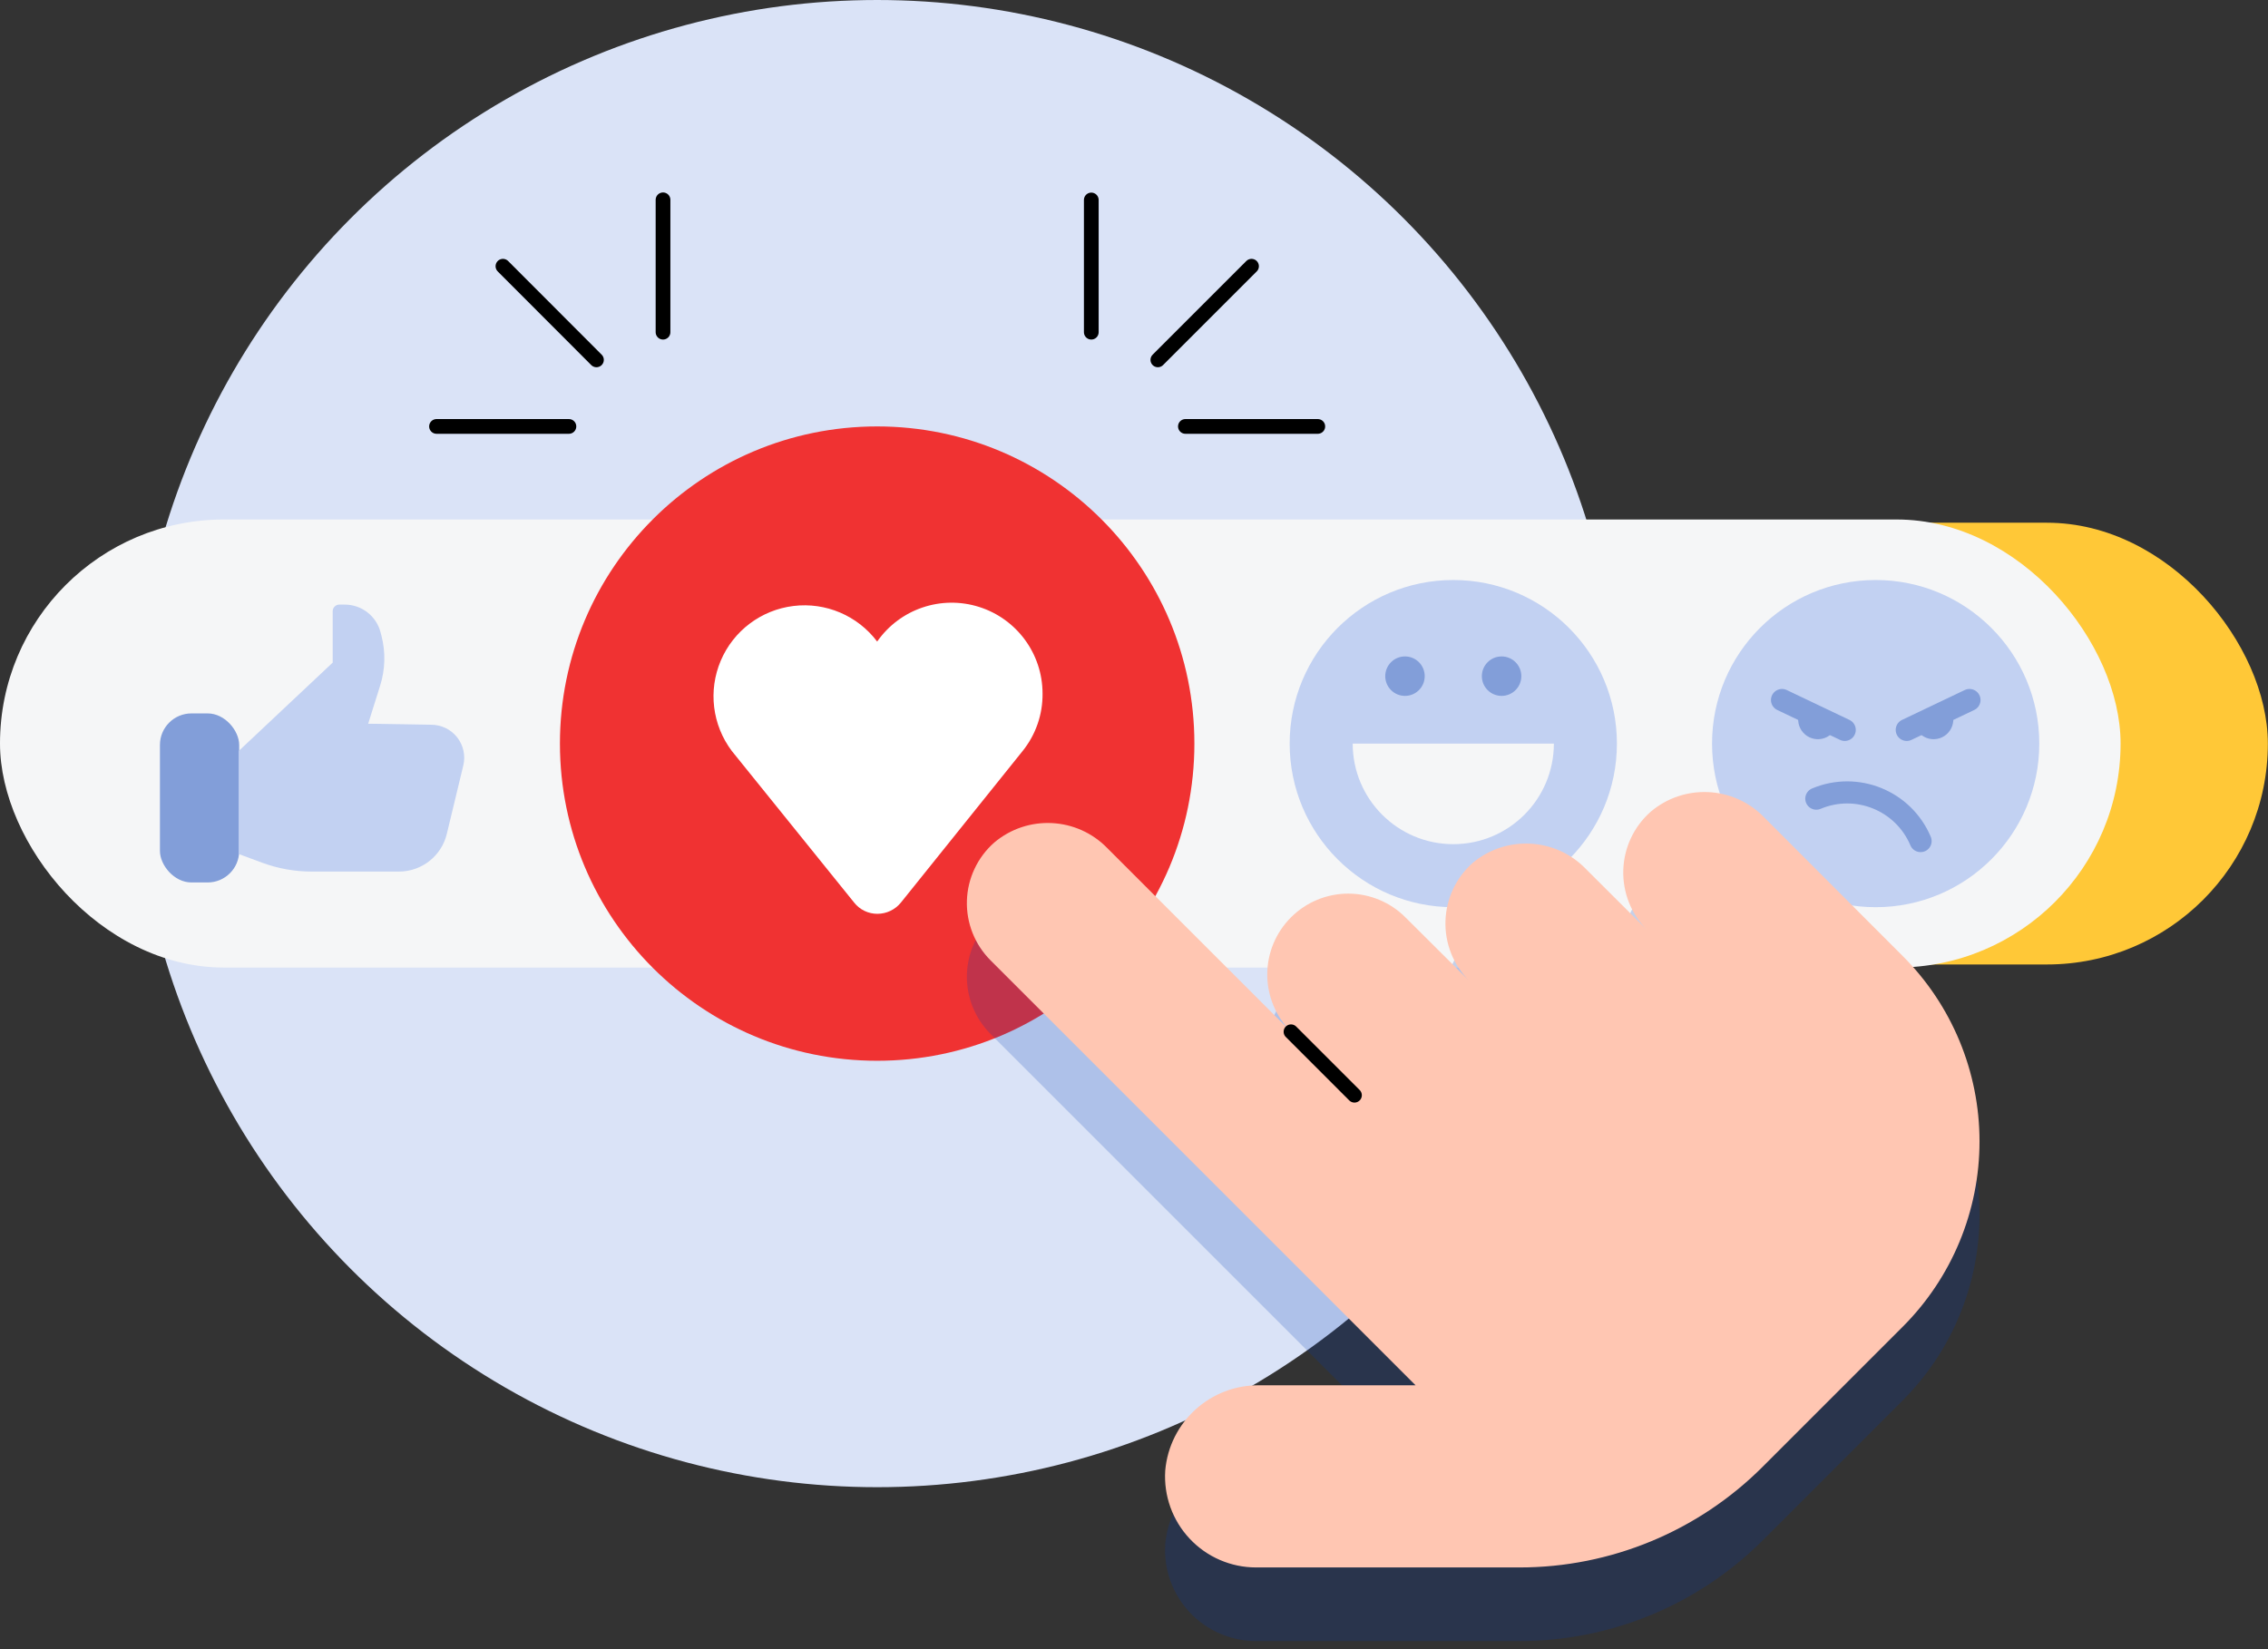 <?xml version="1.0" encoding="UTF-8"?>
<svg width="154px" height="112px" viewBox="0 0 154 112" version="1.1" xmlns="http://www.w3.org/2000/svg" xmlns:xlink="http://www.w3.org/1999/xlink">
    <rect x="0" y="0" width="154" height="112" fill="#333333" stroke="none"/>
    <!-- Generator: Sketch 60.1 (88133) - https://sketch.com -->
    <title>Asset 1</title>
    <desc>Created with Sketch.</desc>
    <g id="Page-1" stroke="none" stroke-width="1" fill="none" fill-rule="evenodd">
        <g id="Careers" transform="translate(-323, -3268)">
            <g id="How" transform="translate(270, 3046)">
                <g id="1" transform="translate(0, 222)">
                    <g id="Asset-1" transform="translate(53, 0)">
                        <circle id="Oval" fill="#DAE3F7" fill-rule="nonzero" cx="59.56" cy="50.5" r="50.5"></circle>
                        <rect id="Rectangle" fill="#FFC837" fill-rule="nonzero" x="10" y="35.5" width="143.99" height="30" rx="15"></rect>
                        <rect id="Rectangle" fill="#F5F6F7" fill-rule="nonzero" x="0" y="35.28" width="143.99" height="30.43" rx="15.21"></rect>
                        <rect id="Rectangle" fill="#829ED9" fill-rule="nonzero" x="10.86" y="48.45" width="5.38" height="11.48" rx="2.14"></rect>
                        <path d="M25,49.15 L25.81,46.57 C26.16,45.468 26.191,44.289 25.9,43.17 L25.84,42.94 C25.553,41.833 24.554,41.06 23.41,41.06 L23.05,41.06 C22.927,41.057 22.809,41.105 22.722,41.192 C22.635,41.279 22.587,41.397 22.59,41.52 L22.59,45 L16.21,51 L16.21,58 L17.83,58.6 C18.897,58.991 20.024,59.191 21.16,59.19 L27.1,59.19 C28.641,59.186 29.98,58.129 30.34,56.63 L31.46,51.98 C31.619,51.313 31.464,50.61 31.039,50.072 C30.614,49.533 29.966,49.22 29.28,49.22 L25,49.15 Z" id="Path" fill="#C2D1F2" fill-rule="nonzero"></path>
                        <circle id="Oval" fill="#C2D1F2" fill-rule="nonzero" cx="127.36" cy="50.5" r="11.11"></circle>
                        <path d="M132.49,48.26 C132.708,48.694 132.674,49.212 132.401,49.614 C132.129,50.016 131.66,50.239 131.176,50.197 C130.692,50.154 130.269,49.853 130.07,49.41 L132.49,48.26 Z" id="Path" fill="#829ED9" fill-rule="nonzero"></path>
                        <line x1="129.47" y1="49.57" x2="133.73" y2="47.54" id="Path" stroke="#829ED9" stroke-width="1.5" stroke-linecap="round" stroke-linejoin="round"></line>
                        <path d="M122.24,48.26 C122.022,48.694 122.056,49.212 122.329,49.614 C122.601,50.016 123.07,50.239 123.554,50.197 C124.038,50.154 124.461,49.853 124.66,49.41 L122.24,48.26 Z" id="Path" fill="#829ED9" fill-rule="nonzero"></path>
                        <line x1="125.26" y1="49.57" x2="121" y2="47.54" id="Path" stroke="#829ED9" stroke-width="1.5" stroke-linecap="round" stroke-linejoin="round"></line>
                        <path d="M130.41,57.12 C129.248,54.372 126.08,53.083 123.33,54.24" id="Path" stroke="#829ED9" stroke-width="1.5" stroke-linecap="round" stroke-linejoin="round"></path>
                        <circle id="Oval" fill="#F03232" fill-rule="nonzero" cx="59.56" cy="50.5" r="21.54"></circle>
                        <path d="M70.79,47.1 C70.79,44.405 69.041,42.023 66.47,41.215 C63.9,40.407 61.102,41.36 59.56,43.57 C58.233,41.807 56.066,40.886 53.875,41.154 C51.685,41.422 49.803,42.838 48.94,44.869 C48.077,46.9 48.363,49.237 49.69,51 L49.69,51 L58,61.3 L58,61.3 C58.382,61.783 58.964,62.063 59.58,62.06 C60.197,62.058 60.781,61.779 61.17,61.3 L61.17,61.3 L69.44,51 L69.44,51 C70.329,49.896 70.807,48.517 70.79,47.1 Z" id="Path" fill="#FFFFFF" fill-rule="nonzero"></path>
                        <circle id="Oval" fill="#C2D1F2" fill-rule="nonzero" cx="98.68" cy="50.5" r="11.11"></circle>
                        <path d="M105.51,50.5 C105.51,54.272 102.452,57.33 98.68,57.33 C94.908,57.33 91.85,54.272 91.85,50.5 L105.51,50.5 Z" id="Path" fill="#F5F6F7" fill-rule="nonzero"></path>
                        <circle id="Oval" fill="#829ED9" fill-rule="nonzero" cx="95.4" cy="45.92" r="1.34"></circle>
                        <circle id="Oval" fill="#829ED9" fill-rule="nonzero" cx="101.96" cy="45.92" r="1.34"></circle>
                        <path d="M112.07,60.14 C110.938,61.146 110.271,62.573 110.223,64.086 C110.176,65.599 110.753,67.065 111.82,68.14 L107.67,64 C105.611,61.882 102.268,61.708 100,63.6 C98.866,64.604 98.196,66.032 98.149,67.546 C98.101,69.06 98.681,70.527 99.75,71.6 L95.43,67.3 C94.4,66.269 93.003,65.689 91.545,65.689 C90.087,65.689 88.69,66.269 87.66,67.3 L87.66,67.3 C86.629,68.33 86.049,69.727 86.049,71.185 C86.049,72.643 86.629,74.04 87.66,75.07 L75.19,62.6 C73.126,60.477 69.773,60.311 67.51,62.22 C66.373,63.223 65.701,64.651 65.654,66.166 C65.607,67.681 66.188,69.148 67.26,70.22 L90.41,93.37 L96.12,99.08 L85.53,99.08 C82.202,99.031 79.403,101.564 79.12,104.88 C79.012,106.584 79.614,108.256 80.783,109.501 C81.951,110.745 83.583,111.451 85.29,111.45 L103.18,111.45 C109.368,111.451 115.303,108.994 119.68,104.62 L129.19,95.11 C132.533,91.771 134.412,87.24 134.412,82.515 C134.412,77.79 132.533,73.259 129.19,69.92 L119.75,60.47 C117.673,58.362 114.32,58.218 112.07,60.14 L112.07,60.14 Z" id="Path" fill="#0039B2" fill-rule="nonzero" opacity="0.2" style="mix-blend-mode: multiply;"></path>
                        <path d="M112.07,55.14 C110.938,56.146 110.271,57.573 110.223,59.086 C110.176,60.599 110.753,62.065 111.82,63.14 L107.67,59 C105.611,56.882 102.268,56.708 100,58.6 C98.866,59.604 98.196,61.032 98.149,62.546 C98.101,64.06 98.681,65.527 99.75,66.6 L95.43,62.3 C94.4,61.269 93.003,60.689 91.545,60.689 C90.087,60.689 88.69,61.269 87.66,62.3 L87.66,62.3 C86.629,63.33 86.049,64.727 86.049,66.185 C86.049,67.643 86.629,69.04 87.66,70.07 L75.19,57.6 C73.126,55.477 69.773,55.311 67.51,57.22 C66.373,58.223 65.701,59.651 65.654,61.166 C65.607,62.681 66.188,64.148 67.26,65.22 L90.41,88.37 L96.12,94.08 L85.53,94.08 C82.202,94.031 79.403,96.564 79.12,99.88 C79.012,101.584 79.614,103.256 80.783,104.501 C81.951,105.745 83.583,106.451 85.29,106.45 L103.18,106.45 C109.368,106.451 115.303,103.994 119.68,99.62 L129.19,90.11 C132.533,86.771 134.412,82.24 134.412,77.515 C134.412,72.79 132.533,68.259 129.19,64.92 L119.75,55.47 C117.673,53.362 114.32,53.218 112.07,55.14 L112.07,55.14 Z" id="Path" fill="#FFC6B2" fill-rule="nonzero"></path>
                        <line x1="87.66" y1="70.07" x2="91.97" y2="74.38" id="Path" stroke="#000000" fill="#FFFFFF" fill-rule="nonzero" stroke-linecap="round" stroke-linejoin="round"></line>
                        <line x1="45.02" y1="13.57" x2="45.02" y2="22.56" id="Path" stroke="#000000" stroke-linecap="round"></line>
                        <line x1="38.63" y1="28.96" x2="29.64" y2="28.96" id="Path" stroke="#000000" stroke-linecap="round"></line>
                        <line x1="34.15" y1="18.08" x2="40.5" y2="24.44" id="Path" stroke="#000000" stroke-linecap="round"></line>
                        <line x1="89.48" y1="28.96" x2="80.49" y2="28.96" id="Path" stroke="#000000" stroke-linecap="round"></line>
                        <line x1="74.1" y1="22.56" x2="74.1" y2="13.58" id="Path" stroke="#000000" stroke-linecap="round"></line>
                        <line x1="84.98" y1="18.08" x2="78.62" y2="24.44" id="Path" stroke="#000000" stroke-linecap="round"></line>
                    </g>
                </g>
            </g>
        </g>
    </g>
</svg>